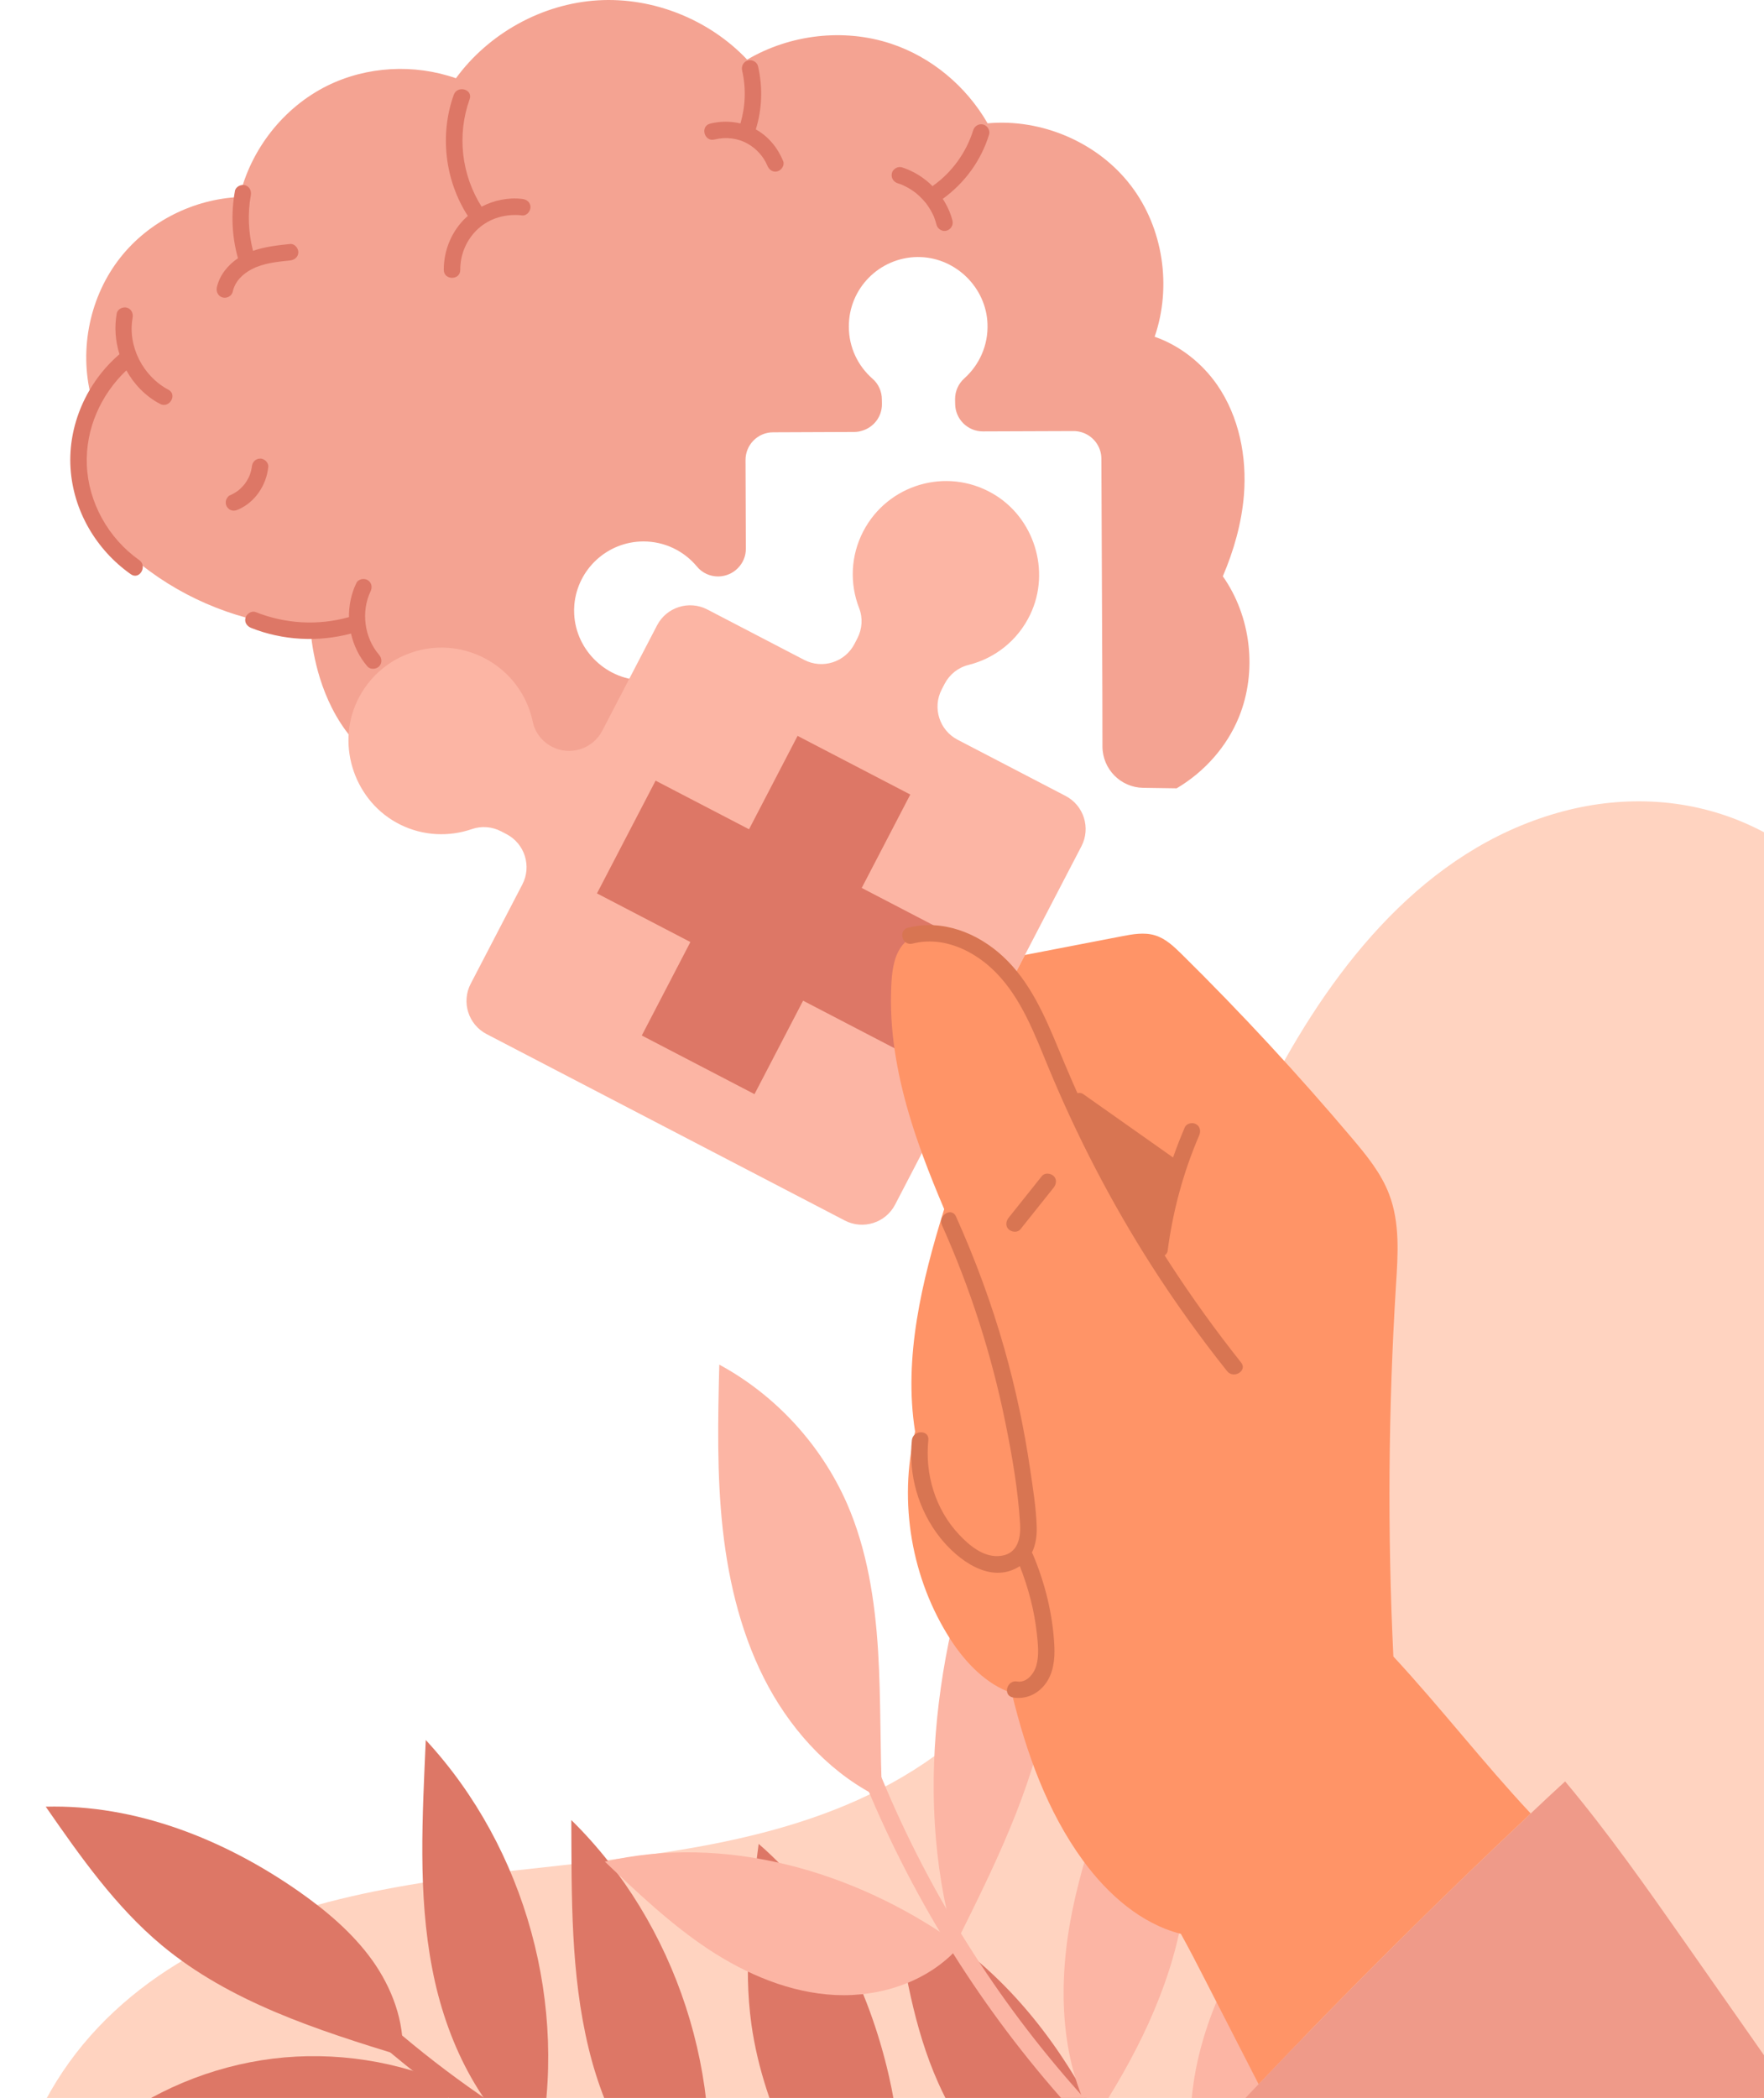 <svg width="196" height="233" viewBox="0 0 196 233" fill="none" xmlns="http://www.w3.org/2000/svg">
<path d="M227.124 144.466C230.289 159.471 230.744 174.962 229.487 190.221C228.295 204.73 225.71 219.197 221.595 233.168C217.627 246.591 212.161 259.676 204.627 271.505C197.176 283.186 187.679 293.548 176.231 301.41C164.422 309.514 150.842 314.8 136.86 317.713C122.679 320.668 108.052 321.311 93.617 320.298C78.264 319.232 62.646 316.668 48.148 311.424C34.397 306.443 21.482 298.582 12.238 287.08C3.574 276.316 -1.301 262.746 0.303 248.849C1.073 242.19 3.226 235.669 6.972 230.076C10.73 224.463 15.984 220.02 21.914 216.823C34.313 210.133 48.601 208.676 62.382 207.168C77.209 205.542 92.92 203.506 105.088 194.093C108.527 191.434 111.534 188.363 114.226 185.018C117.751 178.75 120.683 172.123 123.291 165.465C129.221 150.28 133.821 134.505 141.482 120.048C148.372 107.069 158.335 94.469 173.043 90.28C179.925 88.317 187.236 88.539 193.831 91.388C200.163 94.132 205.397 98.922 209.607 104.304C218.629 115.848 224.116 130.242 227.124 144.466Z" fill="#FFD3C0"/>
<path d="M31.597 213.139C42.311 225.581 55.698 235.655 70.608 242.534C86.776 249.995 104.627 253.552 122.422 252.914C132.824 252.541 143.153 250.776 153.075 247.635C154.467 247.193 155.352 249.303 153.949 249.746C135.987 255.433 116.733 256.766 98.165 253.522C81.099 250.54 64.817 243.65 50.703 233.617C42.986 228.131 35.96 221.701 29.782 214.527C28.82 213.41 30.642 212.029 31.597 213.139Z" fill="#DD7766"/>
<path d="M63.48 202.136C63.517 210.629 63.395 219.23 65.405 227.49C67.293 235.299 71.346 242.898 77.886 247.48L78.143 247.109C80.82 230.945 75.171 213.617 63.48 202.136Z" fill="#DD7766"/>
<path d="M84.295 204.786C83.427 211.438 82.567 218.196 83.492 224.839C84.865 234.618 89.963 243.431 95.005 251.926L95.094 251.877C97.786 249.246 99.256 245.53 99.696 241.788C100.119 238.051 99.608 234.254 98.772 230.578C96.532 220.802 91.891 211.319 84.295 204.786Z" fill="#DD7766"/>
<path d="M5.082 200.65C8.91 206.161 12.816 211.741 17.967 216.038C25.556 222.357 35.254 225.456 44.697 228.356L44.73 228.259C44.954 224.503 43.545 220.764 41.357 217.698C39.158 214.645 36.226 212.178 33.138 210.018C24.907 204.285 15.098 200.383 5.082 200.65Z" fill="#DD7766"/>
<path d="M47.307 193.247C46.942 201.732 46.411 210.319 48.029 218.665C49.543 226.553 53.231 234.336 59.548 239.222L59.821 238.864C63.261 222.846 58.441 205.27 47.307 193.247Z" fill="#DD7766"/>
<path d="M11.406 236.57C17.271 240.937 24.848 242.941 32.117 242.054C39.303 241.17 46.114 237.473 50.753 231.897L50.607 231.768C44.305 228.894 37.206 227.79 30.335 228.631C23.452 229.481 16.825 232.259 11.406 236.57Z" fill="#DD7766"/>
<path d="M99.442 211.875C100.462 218.505 101.521 225.234 104.262 231.356C108.305 240.366 115.659 247.407 122.87 254.159L122.942 254.088C124.792 250.809 125.169 246.832 124.549 243.116C123.912 239.409 122.363 235.904 120.535 232.608C115.658 223.844 108.558 216.031 99.442 211.875Z" fill="#DD7766"/>
<path d="M89.794 166.335C91.431 180.083 95.582 193.511 101.827 205.861C108.036 218.136 116.278 229.365 126.182 238.915C131.81 244.341 137.962 249.193 144.556 253.392C145.594 254.054 144.633 255.715 143.587 255.049C131.716 247.488 121.277 237.828 112.69 226.683C104.086 215.515 97.376 202.889 92.982 189.489C90.512 181.96 88.812 174.203 87.876 166.335C87.73 165.112 89.65 165.123 89.794 166.335Z" fill="#FCB5A4"/>
<path d="M116.35 189.733C118.056 180.602 116.983 170.531 111.371 163.115C104.514 179.69 101.175 198.395 106.057 215.651C94.865 207.776 80.543 203.651 67.211 206.758C70.865 210.231 74.549 213.731 78.76 216.513C82.98 219.285 87.804 221.328 92.841 221.569C97.886 221.799 103.151 220.062 106.509 216.283L106.306 215.651C110.45 207.335 114.643 198.874 116.35 189.733Z" fill="#FCB5A4"/>
<path d="M135.14 222.375C133.385 226.643 132.272 231.208 132.291 235.821C132.31 240.349 133.461 244.914 135.926 248.684L136.167 248.53C140.933 243.197 143.935 236.311 144.598 229.184C145.259 222.058 143.581 214.74 139.878 208.62C139.6 213.493 136.991 217.867 135.14 222.375Z" fill="#FCB5A4"/>
<path d="M121.5 235.601C126.094 228.618 129.979 221.003 131.39 212.763C132.799 204.534 131.514 195.585 126.565 188.85C124.061 196.591 120.799 204.131 119.169 212.101C117.548 219.976 117.654 228.551 121.49 235.601H121.5Z" fill="#FCB5A4"/>
<path d="M112.657 243.496C115.898 241.347 118.652 238.564 121.346 235.774C108.714 231.256 93.857 233.53 83.153 241.644C89.407 242.171 94.835 246.632 101.099 247.035C105.194 247.294 109.242 245.759 112.657 243.496Z" fill="#FCB5A4"/>
<path d="M98.028 199.781C92.604 197.217 88.289 192.637 85.407 187.371C82.485 182.011 80.987 175.954 80.31 169.876C79.635 163.798 79.772 157.667 79.92 151.557C86.178 154.944 91.253 160.474 94.113 166.995C96.35 172.123 97.215 177.758 97.564 183.34C97.901 188.817 97.764 194.305 98.028 199.781Z" fill="#FCB5A4"/>
<path d="M137.662 79.629C136.318 82.941 133.812 85.74 130.738 87.552L127.023 87.497C124.516 87.46 122.504 85.419 122.495 82.913L122.485 77.086L122.375 50.94C122.367 49.832 121.78 48.872 120.902 48.331C120.426 48.039 119.869 47.874 119.274 47.874H119.211L109.22 47.911C107.519 47.92 106.137 46.548 106.127 44.846L106.119 44.325C106.119 43.437 106.493 42.605 107.153 42.019C108.799 40.538 109.814 38.369 109.722 35.963C109.577 31.984 106.274 28.699 102.303 28.553C102.194 28.553 102.083 28.544 101.965 28.544C97.72 28.581 94.288 32.038 94.317 36.292C94.317 38.598 95.342 40.665 96.961 42.074C97.61 42.642 97.985 43.484 97.985 44.362L97.994 44.873C98.004 46.292 97.053 47.49 95.744 47.847C95.487 47.929 95.204 47.975 94.921 47.975L85.9 48.012C84.198 48.012 82.827 49.402 82.835 51.103L82.872 60.93C82.882 61.78 82.534 62.548 81.976 63.107C81.426 63.665 80.65 64.012 79.798 64.022C78.893 64.022 78.023 63.637 77.439 62.923C76.019 61.212 73.87 60.125 71.472 60.133C67.448 60.152 64.164 63.244 63.816 67.16C63.788 67.499 63.779 67.836 63.798 68.183C63.99 72.319 67.549 75.65 71.692 75.549C73.834 75.494 75.754 74.56 77.127 73.106C77.712 72.475 78.564 72.164 79.414 72.164H79.844C81.546 72.154 82.927 73.527 82.936 75.228V77.086L82.945 78.686L82.954 81.139V82.959C82.964 85.493 80.905 87.552 78.371 87.552H52.288C34.87 87.552 34.586 69.74 34.467 69.73C28.101 69.438 21.824 67.233 16.674 63.463C13.425 61.085 10.563 57.993 9.227 54.196C8.055 50.866 8.248 46.941 10.114 44.005C8.777 38.744 9.995 32.87 13.371 28.607C16.536 24.591 21.521 22.103 26.608 21.883C27.835 16.613 31.494 11.939 36.342 9.533C40.752 7.346 46.031 7.072 50.66 8.691C54.31 3.696 60.248 0.411 66.423 0.037C72.562 -0.339 78.801 2.168 83.019 6.624C87.767 3.824 93.731 3.12 98.964 4.84C103.484 6.322 107.363 9.578 109.732 13.696C115.734 13.147 121.99 15.809 125.66 20.621C129.246 25.305 130.216 31.837 128.294 37.399C131.085 38.369 133.564 40.318 135.257 42.769C137.681 46.292 138.559 50.747 138.212 55.01C137.955 58.111 137.096 61.13 135.87 64.004C139.016 68.468 139.721 74.56 137.662 79.629Z" fill="#F4A392"/>
<path d="M18.705 43.277C15.893 41.794 14.163 38.455 14.736 35.295C14.824 34.81 14.604 34.308 14.097 34.17C13.654 34.048 13.06 34.32 12.971 34.809C12.697 36.33 12.819 37.891 13.275 39.342C9.66 42.433 7.536 47.204 7.836 51.975C8.133 56.717 10.674 61.056 14.538 63.777C15.503 64.455 16.418 62.87 15.462 62.197C12.054 59.797 9.809 55.811 9.647 51.631C9.494 47.652 11.183 43.843 14.041 41.134C14.897 42.687 16.173 44.008 17.781 44.858C18.822 45.406 19.748 43.827 18.705 43.277Z" fill="#DD7766"/>
<path d="M42.115 72.72C40.48 70.825 40.096 67.924 41.175 65.674C41.389 65.229 41.299 64.686 40.848 64.424C40.447 64.189 39.81 64.303 39.595 64.751C39.018 65.954 38.757 67.254 38.775 68.545C38.757 68.55 38.743 68.544 38.725 68.55C35.306 69.5 31.7 69.283 28.404 67.978C27.944 67.796 27.399 68.177 27.278 68.616C27.135 69.136 27.456 69.559 27.917 69.742C31.43 71.134 35.352 71.331 38.999 70.364C39.304 71.688 39.904 72.95 40.822 74.014C41.145 74.388 41.785 74.345 42.115 74.014C42.487 73.642 42.439 73.094 42.115 72.72Z" fill="#DD7766"/>
<path d="M32.233 27.096C30.846 27.241 29.43 27.396 28.114 27.86C27.599 25.848 27.498 23.744 27.868 21.696C27.957 21.209 27.736 20.709 27.23 20.57C26.787 20.448 26.193 20.721 26.104 21.209C25.653 23.698 25.755 26.247 26.441 28.682C25.308 29.443 24.392 30.57 24.094 31.915C23.988 32.397 24.241 32.904 24.733 33.039C25.192 33.166 25.75 32.885 25.858 32.401C26.11 31.262 26.93 30.442 27.984 29.892C29.278 29.216 30.804 29.075 32.233 28.926C32.723 28.875 33.147 28.542 33.147 28.011C33.147 27.556 32.728 27.045 32.233 27.096Z" fill="#DD7766"/>
<path d="M28.895 50.931C28.358 50.955 28.032 51.334 27.98 51.846C27.978 51.861 27.977 51.878 27.975 51.895C27.972 51.923 27.965 51.951 27.961 51.975C27.943 52.079 27.92 52.183 27.895 52.286C27.848 52.471 27.789 52.656 27.72 52.836C27.72 52.838 27.718 52.839 27.717 52.841C27.696 52.862 27.672 52.942 27.663 52.962C27.617 53.057 27.569 53.151 27.516 53.244C27.422 53.415 27.314 53.578 27.2 53.738C27.203 53.736 27.206 53.73 27.208 53.73C27.206 53.73 27.198 53.743 27.193 53.747C27.192 53.749 27.19 53.752 27.189 53.755C27.15 53.807 27.145 53.808 27.15 53.797C27.136 53.817 27.119 53.839 27.116 53.842C27.048 53.923 26.978 54.002 26.904 54.078C26.767 54.222 26.621 54.356 26.467 54.481C26.472 54.477 26.477 54.473 26.483 54.471C26.475 54.474 26.468 54.483 26.46 54.488C26.459 54.488 26.457 54.489 26.457 54.49C26.412 54.526 26.401 54.532 26.404 54.528C26.383 54.544 26.361 54.559 26.342 54.571C26.263 54.626 26.182 54.678 26.1 54.728C25.918 54.837 25.728 54.932 25.533 55.017C25.338 55.101 25.167 55.368 25.113 55.563C25.052 55.783 25.08 56.074 25.205 56.268C25.331 56.463 25.519 56.635 25.752 56.689C26.008 56.747 26.218 56.7 26.456 56.596C28.356 55.777 29.606 53.871 29.809 51.846C29.857 51.369 29.355 50.91 28.895 50.931Z" fill="#DD7766"/>
<path d="M58.029 22.094C56.476 21.908 54.891 22.235 53.511 22.955C51.265 19.402 50.758 14.988 52.181 11.019C52.579 9.909 50.811 9.431 50.417 10.533C48.831 14.956 49.435 20.046 51.984 23.987C51.938 24.027 51.888 24.062 51.842 24.103C50.214 25.585 49.297 27.784 49.309 29.974C49.315 31.151 51.146 31.154 51.139 29.974C51.129 28.239 51.85 26.567 53.136 25.397C54.457 24.196 56.277 23.715 58.029 23.924C58.521 23.983 58.944 23.462 58.944 23.009C58.944 22.466 58.522 22.153 58.029 22.094Z" fill="#DD7766"/>
<path d="M87.022 17.904C86.421 16.423 85.389 15.157 83.98 14.37C84.685 12.101 84.761 9.666 84.224 7.351C84.111 6.87 83.56 6.585 83.098 6.713C82.604 6.848 82.346 7.354 82.458 7.838C82.911 9.788 82.83 11.8 82.271 13.71C81.172 13.446 80.01 13.45 78.905 13.731C77.765 14.02 78.248 15.786 79.392 15.495C80.605 15.187 81.923 15.321 83.043 15.942C84.023 16.484 84.853 17.395 85.258 18.391C85.443 18.849 85.867 19.172 86.384 19.029C86.817 18.911 87.209 18.366 87.022 17.904Z" fill="#DD7766"/>
<path d="M109.257 13.831C108.766 13.697 108.278 13.997 108.131 14.469C107.386 16.884 105.801 19.106 103.75 20.567C103.702 20.6 103.67 20.646 103.628 20.686C102.68 19.736 101.516 18.998 100.223 18.587C99.768 18.441 99.206 18.757 99.098 19.226C98.985 19.726 99.249 20.195 99.738 20.351C99.884 20.399 100.03 20.448 100.175 20.504C100.199 20.514 100.43 20.618 100.24 20.53C100.31 20.562 100.38 20.593 100.45 20.626C100.716 20.753 100.974 20.897 101.224 21.055C101.353 21.138 101.481 21.225 101.606 21.316C101.633 21.336 101.66 21.356 101.675 21.366C101.722 21.403 101.769 21.441 101.816 21.48C102.053 21.678 102.278 21.889 102.489 22.113C102.595 22.225 102.698 22.34 102.797 22.459C102.835 22.505 102.872 22.552 102.91 22.599C102.928 22.622 102.946 22.645 102.961 22.669C103.136 22.907 103.297 23.155 103.442 23.412C103.518 23.547 103.589 23.683 103.656 23.822C103.69 23.892 103.721 23.961 103.753 24.032C103.76 24.047 103.763 24.052 103.768 24.062C103.772 24.073 103.775 24.079 103.781 24.096C103.891 24.385 103.987 24.677 104.063 24.976C104.181 25.439 104.725 25.766 105.189 25.615C105.668 25.461 105.955 24.987 105.827 24.49C105.607 23.627 105.23 22.823 104.752 22.085C107.19 20.323 109.006 17.836 109.895 14.956C110.041 14.484 109.722 13.959 109.257 13.831Z" fill="#DD7766"/>
<path d="M120.16 93.985L99.456 133.786C98.4 135.815 95.896 136.606 93.867 135.551L54.065 114.846C52.035 113.791 51.245 111.286 52.3 109.256L58.038 98.227C59.095 96.198 58.303 93.694 56.274 92.638L55.675 92.325C54.675 91.806 53.499 91.71 52.442 92.076C49.903 92.952 47.036 92.854 44.462 91.577C39.477 89.107 37.313 82.919 39.673 77.887C42.189 72.534 48.628 70.386 53.838 73.097C56.703 74.587 58.58 77.224 59.192 80.151C59.443 81.354 60.236 82.365 61.325 82.931C62.339 83.458 63.471 83.522 64.483 83.202C65.494 82.883 66.385 82.18 66.913 81.167L73.005 69.455C74.06 67.426 76.565 66.636 78.594 67.691L89.349 73.286C91.378 74.341 93.882 73.551 94.938 71.522L95.258 70.904C95.803 69.858 95.884 68.631 95.46 67.543C94.414 64.856 94.489 61.759 95.919 59.008C98.627 53.805 105.135 51.86 110.268 54.798C114.91 57.45 116.774 63.422 114.471 68.245C113.074 71.17 110.51 73.124 107.617 73.848C106.471 74.129 105.506 74.894 104.957 75.949L104.636 76.567C103.581 78.596 104.371 81.1 106.401 82.156L118.395 88.396C120.424 89.451 121.216 91.956 120.16 93.985Z" fill="#FCB5A4"/>
<path d="M106.127 104.014L99.614 116.536L89.232 111.137L83.833 121.517L71.31 115.003L76.71 104.623L66.33 99.222L72.844 86.7L83.225 92.099L88.62 81.728L101.143 88.242L95.747 98.614L106.127 104.014Z" fill="#DD7766"/>
<path d="M139.845 231.467C149.643 221.165 159.728 211.133 170.081 201.406C171.346 200.206 172.62 199.012 173.903 197.845C178.677 203.537 182.962 209.645 187.23 215.731C197.193 229.955 207.161 244.161 216.998 258.48L154.677 276.361C149.126 262.088 143.498 247.846 137.784 233.639C138.469 232.909 139.155 232.18 139.845 231.467Z" fill="#EF9A89"/>
<path d="M155.108 142.752C154.256 156.473 154.155 170.247 154.819 183.972C160.068 189.632 164.812 195.78 170.08 201.406C159.728 211.134 149.643 221.166 139.845 231.467C137.858 227.592 135.873 223.727 133.886 219.852C133.017 218.151 132.139 216.452 131.211 214.777C126.778 213.659 123.076 210.372 120.352 206.653C116.343 201.169 114.021 194.639 112.416 188.017C109.63 187.095 107.3 184.68 105.647 182.137C101.271 175.379 99.804 166.816 101.679 158.987L101.676 158.978C100.373 150.786 102.422 142.307 104.909 134.285C104.082 132.333 103.279 130.365 102.547 128.376C102.093 127.126 101.657 125.872 101.265 124.605C99.826 119.954 98.885 115.151 99.004 110.32C99.013 109.888 99.026 109.466 99.055 109.039C99.152 107.488 99.417 105.823 100.506 104.71C101.499 103.693 103.017 103.343 104.438 103.421C106.946 103.539 109.28 104.839 111.088 106.595L112.511 108.689L113.876 106.061C117.455 105.368 121.044 104.671 124.625 103.987C125.852 103.749 127.126 103.516 128.325 103.877C129.5 104.224 130.432 105.119 131.308 105.98C137.918 112.498 144.223 119.312 150.215 126.396C151.828 128.304 153.45 130.275 154.341 132.618C155.569 135.806 155.327 139.34 155.108 142.752Z" fill="#FF9467"/>
<path d="M119.772 121.968C123.357 124.576 126.941 127.182 130.523 129.781C130.059 132.941 129.434 136.07 128.655 139.159C125.312 133.713 122.53 127.83 119.772 121.968Z" fill="#D87552"/>
<path d="M106.22 135.102C105.74 134.032 104.18 134.993 104.658 136.056C107.808 143.073 110.173 150.439 111.705 157.976C112.46 161.684 113.118 165.486 113.343 169.269C113.447 171.028 112.961 172.747 110.889 172.821C109.177 172.883 107.684 171.619 106.579 170.448C103.93 167.641 102.752 163.742 103.149 159.934C103.272 158.763 101.441 158.794 101.319 159.953C100.92 163.782 102.044 167.715 104.433 170.74C106.422 173.261 110.08 176.026 113.314 173.937C114.249 176.322 114.917 178.817 115.198 181.366C115.329 182.55 115.477 183.82 115.147 184.984C114.892 185.886 114.068 186.927 113.012 186.746C111.856 186.549 111.397 188.322 112.559 188.52C113.952 188.758 115.27 188.172 116.125 187.055C117.049 185.85 117.222 184.287 117.15 182.814C116.981 179.309 116.118 175.817 114.749 172.593C114.725 172.536 114.686 172.49 114.656 172.437C115.081 171.578 115.219 170.571 115.19 169.585C115.125 167.465 114.775 165.32 114.467 163.225C113.802 158.687 112.846 154.192 111.594 149.778C110.17 144.757 108.357 139.863 106.22 135.102Z" fill="#D87552"/>
<path d="M137.901 151.323C132.291 144.271 127.356 136.693 123.205 128.694C121.152 124.732 119.34 120.671 117.634 116.55C116.105 112.859 114.444 109.006 111.458 106.238C108.628 103.614 104.732 102.06 100.89 103.038C99.748 103.328 100.253 105.087 101.394 104.796C104.834 103.921 108.299 105.6 110.682 108.037C113.513 110.932 114.973 114.886 116.493 118.555C119.672 126.222 123.499 133.61 127.975 140.6C130.559 144.634 133.356 148.529 136.34 152.277C137.062 153.186 138.634 152.245 137.901 151.323Z" fill="#D87552"/>
<path d="M110.41 116.336C110.168 115.94 109.553 115.738 109.152 116.032C108.066 116.827 106.772 117.088 105.475 116.687C104.367 116.345 103.366 115.366 102.973 114.32C102.799 113.857 102.343 113.549 101.842 113.693C101.395 113.821 101.039 114.36 101.214 114.825C101.856 116.529 103.193 117.852 104.927 118.429C106.64 119 108.655 118.656 110.106 117.593C110.505 117.302 110.683 116.783 110.41 116.336Z" fill="#FF9467"/>
<path d="M117.053 130.592C116.708 130.29 116.079 130.222 115.759 130.622L112.062 135.254C111.763 135.628 111.696 136.203 112.091 136.549C112.437 136.851 113.066 136.919 113.385 136.519C114.617 134.974 115.85 133.43 117.082 131.886C117.381 131.513 117.447 130.938 117.053 130.592Z" fill="#D87552"/>
<path d="M132.89 124.845C132.491 124.623 131.845 124.745 131.646 125.201C131.17 126.304 130.736 127.42 130.339 128.55C127.01 126.202 123.68 123.854 120.351 121.505C119.947 121.219 119.329 121.463 119.108 121.861C118.846 122.332 119.061 122.82 119.465 123.106C122.862 125.502 126.259 127.898 129.656 130.295C129.685 130.316 129.721 130.315 129.752 130.33C128.929 132.986 128.325 135.705 127.964 138.473C127.9 138.962 128.106 139.453 128.624 139.585C129.059 139.696 129.673 139.417 129.737 138.924C130.314 134.509 131.48 130.177 133.247 126.089C133.443 125.635 133.353 125.101 132.89 124.845Z" fill="#D87552"/>
</svg>
